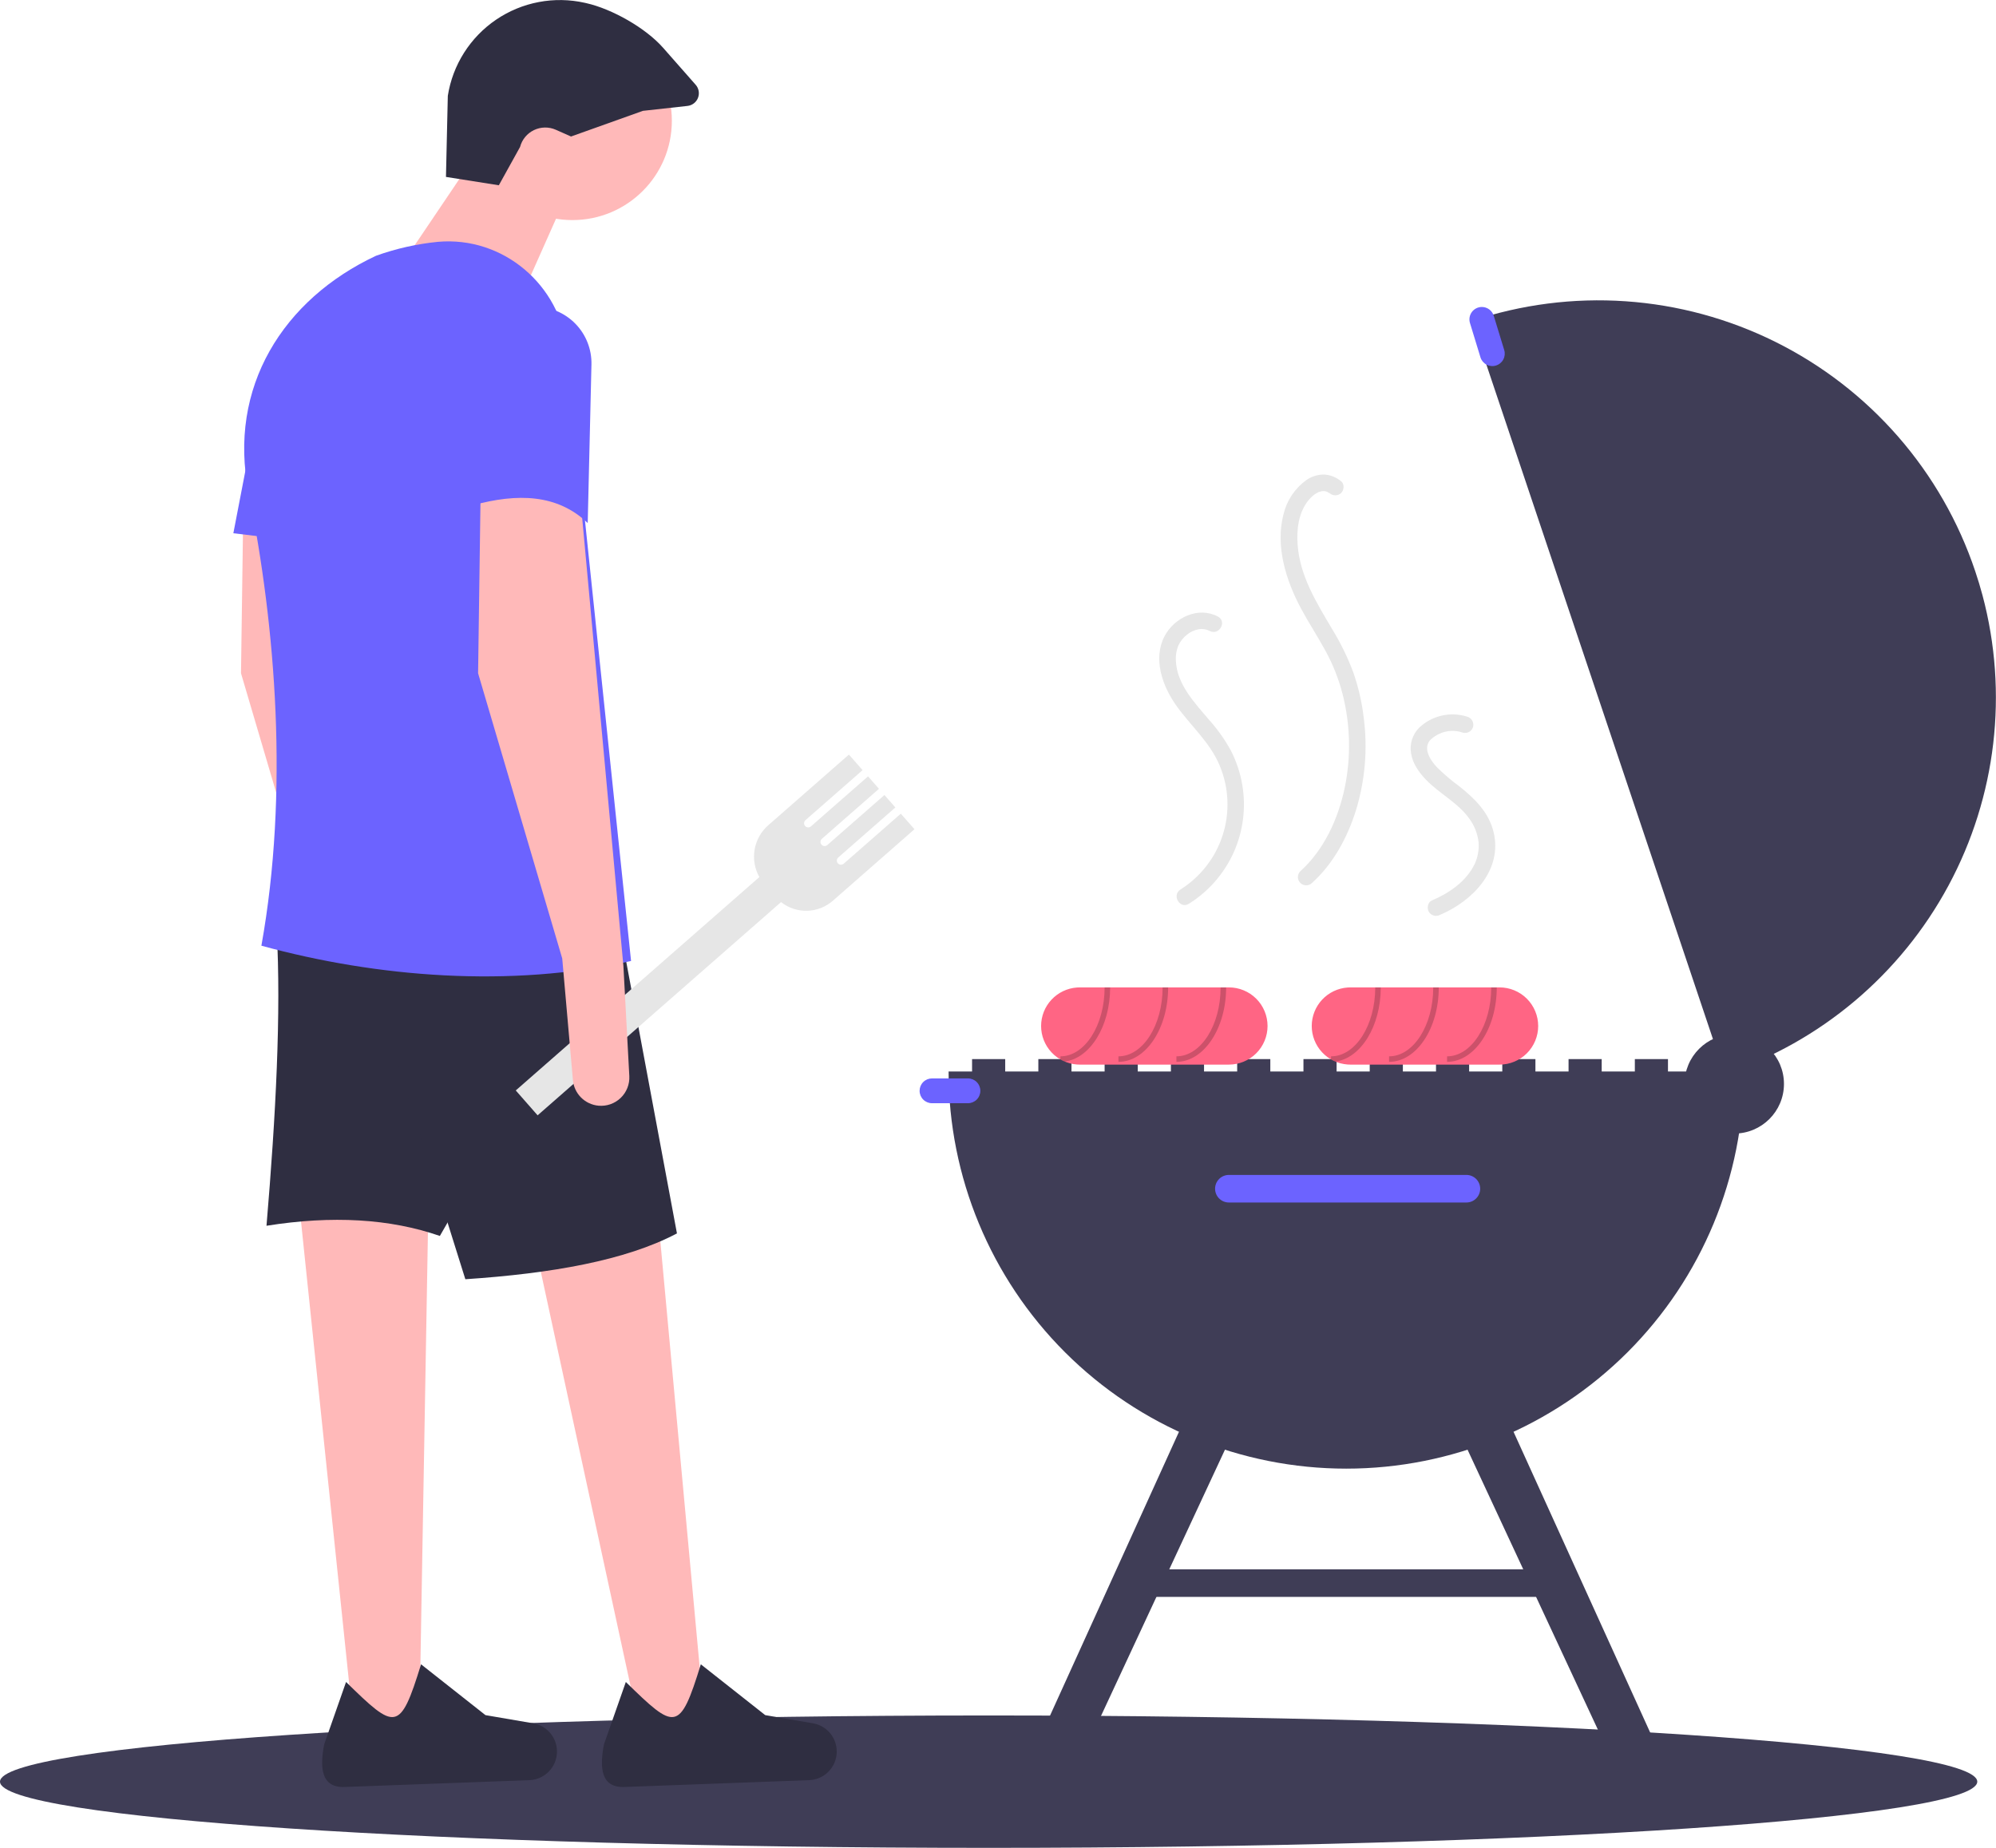 <svg width="432" height="400" viewBox="0 0 432 400" fill="none" xmlns="http://www.w3.org/2000/svg">
<g clip-path="url(#clip0)">
<path d="M213.973 400C332.147 400 427.946 393.585 427.946 385.672C427.946 377.759 332.147 371.344 213.973 371.344C95.799 371.344 0 377.759 0 385.672C0 393.585 95.799 400 213.973 400Z" fill="#3F3D56"/>
<path d="M217.559 229.26H210.387V233.439H217.559V229.26Z" fill="#3F3D56"/>
<path d="M231.904 229.26H224.732V233.439H231.904V229.26Z" fill="#3F3D56"/>
<path d="M246.248 229.26H239.076V233.439H246.248V229.26Z" fill="#3F3D56"/>
<path d="M260.593 229.26H253.421V233.439H260.593V229.26Z" fill="#3F3D56"/>
<path d="M274.938 229.26H267.765V233.439H274.938V229.26Z" fill="#3F3D56"/>
<path d="M289.282 229.26H282.11V233.439H289.282V229.26Z" fill="#3F3D56"/>
<path d="M303.627 229.26H296.454V233.439H303.627V229.26Z" fill="#3F3D56"/>
<path d="M317.971 229.26H310.799V233.439H317.971V229.26Z" fill="#3F3D56"/>
<path d="M332.316 229.26H325.144V233.439H332.316V229.26Z" fill="#3F3D56"/>
<path d="M346.66 229.26H339.488V233.439H346.66V229.26Z" fill="#3F3D56"/>
<path d="M361.005 229.26H353.833V233.439H361.005V229.26Z" fill="#3F3D56"/>
<path d="M377.441 231.946C377.441 254.746 368.374 276.612 352.233 292.734C336.092 308.856 314.201 317.913 291.374 317.913C268.548 317.913 246.656 308.856 230.515 292.734C214.374 276.612 205.307 254.746 205.307 231.946H377.441Z" fill="#3F3D56"/>
<path d="M373.282 232.495L318.533 69.492C329.248 65.894 340.568 64.44 351.846 65.215C363.124 65.99 374.138 68.978 384.259 74.008C394.38 79.038 403.409 86.012 410.829 94.53C418.249 103.048 423.916 112.944 427.504 123.651C428.084 125.377 428.61 127.114 429.076 128.851C434.711 149.975 432.079 172.449 421.714 191.702C411.35 210.956 394.031 225.543 373.282 232.495Z" fill="#3F3D56"/>
<path d="M375.35 245.378C381.291 245.378 386.108 240.567 386.108 234.633C386.108 228.698 381.291 223.887 375.35 223.887C369.408 223.887 364.591 228.698 364.591 234.633C364.591 240.567 369.408 245.378 375.35 245.378Z" fill="#3F3D56"/>
<path d="M265.973 254.333C265.18 254.333 264.42 254.648 263.859 255.208C263.299 255.768 262.984 256.527 262.984 257.318C262.984 258.11 263.299 258.869 263.859 259.429C264.42 259.989 265.18 260.303 265.973 260.303H317.374C318.167 260.303 318.927 259.989 319.487 259.429C320.048 258.869 320.362 258.11 320.362 257.318C320.362 256.527 320.048 255.768 319.487 255.208C318.927 254.648 318.167 254.333 317.374 254.333H265.973Z" fill="#6C63FF"/>
<path d="M362.798 387.463L352.096 387.858L313.539 305.034L323.294 300.504L362.798 387.463Z" fill="#3F3D56"/>
<path d="M219.95 387.463L230.652 387.858L269.209 305.034L259.454 300.504L219.95 387.463Z" fill="#3F3D56"/>
<path d="M335.902 339.704H247.444V345.674H335.902V339.704Z" fill="#3F3D56"/>
<path d="M320.721 66.449C320.301 66.449 319.887 66.548 319.511 66.737C319.136 66.926 318.81 67.2 318.56 67.537C318.31 67.875 318.143 68.266 318.071 68.68C318 69.094 318.027 69.518 318.15 69.92L320.417 77.343C320.626 78.024 321.097 78.594 321.726 78.928C322.356 79.263 323.092 79.334 323.774 79.126C324.456 78.918 325.027 78.449 325.363 77.82C325.698 77.192 325.77 76.456 325.563 75.775L323.295 68.352C323.126 67.801 322.785 67.32 322.322 66.977C321.859 66.635 321.298 66.449 320.721 66.449Z" fill="#6C63FF"/>
<path d="M201.72 233.439C201.007 233.439 200.323 233.722 199.819 234.226C199.314 234.729 199.031 235.413 199.031 236.125C199.031 236.838 199.314 237.521 199.819 238.025C200.323 238.529 201.007 238.812 201.72 238.812H209.49C210.204 238.812 210.888 238.529 211.392 238.025C211.897 237.521 212.18 236.838 212.18 236.125C212.18 235.413 211.897 234.729 211.392 234.226C210.888 233.722 210.204 233.439 209.49 233.439H201.72Z" fill="#6C63FF"/>
<path d="M265.972 213.738H233.697C233.494 213.738 233.296 213.744 233.099 213.762C230.991 213.912 229.017 214.854 227.576 216.399C226.134 217.943 225.332 219.976 225.329 222.087C225.327 224.199 226.125 226.233 227.563 227.781C229.001 229.328 230.973 230.275 233.081 230.43C233.285 230.448 233.488 230.454 233.697 230.454H265.972C268.191 230.454 270.32 229.573 271.889 228.006C273.458 226.438 274.34 224.312 274.34 222.096C274.34 219.879 273.458 217.753 271.889 216.186C270.32 214.618 268.191 213.738 265.972 213.738Z" fill="#FF6584"/>
<path opacity="0.2" d="M230.446 229.791C235.944 229.087 240.272 222.155 240.272 213.738H239.076C239.076 221.97 234.785 228.663 229.513 228.663V229.331L230.446 229.791Z" fill="black"/>
<path opacity="0.2" d="M242.065 229.857V228.663C247.338 228.663 251.628 221.967 251.628 213.738H252.823C252.823 222.626 247.997 229.857 242.065 229.857Z" fill="black"/>
<path opacity="0.2" d="M254.616 229.857V228.663C259.889 228.663 264.179 221.967 264.179 213.738H265.375C265.375 222.626 260.548 229.857 254.616 229.857Z" fill="black"/>
<path d="M324.546 213.738H292.271C292.067 213.738 291.87 213.744 291.673 213.762C289.564 213.912 287.591 214.854 286.149 216.399C284.708 217.943 283.905 219.976 283.903 222.087C283.901 224.199 284.699 226.233 286.137 227.781C287.575 229.328 289.547 230.275 291.655 230.43C291.858 230.448 292.061 230.454 292.271 230.454H324.546C326.765 230.454 328.894 229.573 330.463 228.006C332.032 226.438 332.914 224.312 332.914 222.096C332.914 219.879 332.032 217.753 330.463 216.186C328.894 214.618 326.765 213.738 324.546 213.738Z" fill="#FF6584"/>
<path opacity="0.2" d="M289.019 229.791C294.518 229.087 298.845 222.155 298.845 213.738H297.65C297.65 221.97 293.358 228.663 288.087 228.663V229.331L289.019 229.791Z" fill="black"/>
<path opacity="0.2" d="M300.638 229.857V228.663C305.911 228.663 310.201 221.967 310.201 213.738H311.397C311.397 222.626 306.571 229.857 300.638 229.857Z" fill="black"/>
<path opacity="0.2" d="M313.19 229.857V228.663C318.463 228.663 322.753 221.967 322.753 213.738H323.948C323.948 222.626 319.122 229.857 313.19 229.857Z" fill="black"/>
<path d="M263.61 133.476C259.38 131.193 254.151 133.683 252.043 137.723C249.479 142.637 251.604 148.545 254.594 152.746C257.701 157.111 261.917 160.714 263.991 165.758C265.975 170.505 266.21 175.801 264.655 180.704C263.1 185.608 259.855 189.803 255.496 192.543C253.551 193.772 255.348 196.873 257.306 195.636C261.581 192.969 264.963 189.089 267.02 184.494C269.078 179.898 269.717 174.794 268.857 169.833C268.42 167.261 267.588 164.771 266.389 162.453C265.09 160.087 263.524 157.877 261.723 155.865C258.611 152.187 254.695 148.133 254.5 143.016C254.464 142.352 254.51 141.686 254.638 141.034C254.731 140.578 254.87 140.133 255.052 139.705C255.487 138.785 256.132 137.981 256.936 137.357C257.681 136.763 258.562 136.365 259.5 136.197C260.287 136.08 261.09 136.21 261.8 136.569C263.831 137.665 265.644 134.573 263.61 133.476Z" fill="#E6E6E6"/>
<path d="M317.572 155.143C315.771 154.565 313.846 154.485 312.004 154.913C310.161 155.341 308.469 156.26 307.108 157.572C306.404 158.295 305.883 159.175 305.587 160.138C305.292 161.102 305.23 162.123 305.408 163.115C305.75 165.285 307.122 167.213 308.61 168.767C311.523 171.807 315.599 173.773 318.041 177.263C319.124 178.75 319.804 180.491 320.014 182.318C320.139 183.96 319.838 185.606 319.139 187.097C317.317 190.796 313.701 193.311 309.886 194.931C308.995 195.309 308.798 196.622 309.243 197.381C309.492 197.782 309.885 198.072 310.341 198.192C310.798 198.312 311.283 198.251 311.696 198.024C318.715 195.044 325.21 188.368 323.274 180.166C322.255 175.852 319.134 172.807 315.773 170.16C314.103 168.938 312.527 167.594 311.055 166.14C309.893 164.907 308.686 163.223 308.899 161.552C308.985 160.971 309.269 160.437 309.705 160.042C310.233 159.56 310.832 159.163 311.481 158.863C312.277 158.482 313.141 158.262 314.023 158.217C314.905 158.171 315.787 158.3 316.618 158.597C317.077 158.719 317.565 158.656 317.977 158.422C318.39 158.188 318.694 157.802 318.824 157.346C318.941 156.888 318.876 156.403 318.642 155.993C318.409 155.582 318.025 155.277 317.572 155.143V155.143Z" fill="#E6E6E6"/>
<path d="M290.271 104.19C289.203 103.278 287.854 102.759 286.449 102.72C285.117 102.745 283.821 103.163 282.727 103.922C280.254 105.716 278.504 108.334 277.794 111.303C275.982 118.237 278.346 125.709 281.63 131.815C283.29 134.902 285.224 137.832 286.895 140.913C288.507 143.859 289.744 146.995 290.578 150.247C292.28 156.916 292.431 163.885 291.022 170.621C289.587 177.326 286.568 183.965 281.432 188.592C281.096 188.927 280.907 189.383 280.907 189.858C280.907 190.333 281.096 190.789 281.432 191.124C281.768 191.46 282.224 191.649 282.7 191.649C283.175 191.649 283.631 191.46 283.968 191.124C288.526 187.018 291.575 181.386 293.415 175.594C295.446 169.053 296.04 162.151 295.156 155.359C294.757 151.977 293.986 148.649 292.857 145.436C291.634 142.199 290.107 139.085 288.296 136.135C284.925 130.443 281.337 124.686 280.849 117.908C280.609 114.575 281.027 111.101 283.091 108.42C282.978 108.567 283.182 108.314 283.182 108.313C283.308 108.163 283.437 108.017 283.572 107.876C283.828 107.601 284.103 107.345 284.396 107.109C284.333 107.159 284.175 107.265 284.464 107.065C284.607 106.965 284.754 106.87 284.905 106.781C285.027 106.709 285.153 106.645 285.279 106.579C285.353 106.541 285.429 106.505 285.505 106.471C285.331 106.547 285.341 106.547 285.535 106.474C285.675 106.43 286.37 106.28 285.984 106.328C286.113 106.313 286.242 106.305 286.372 106.303C286.427 106.302 286.91 106.327 286.674 106.301C286.398 106.271 286.892 106.35 286.896 106.351C287.051 106.389 287.203 106.437 287.351 106.495C286.978 106.346 287.963 106.899 287.736 106.723C288.079 107.045 288.533 107.224 289.004 107.224C289.475 107.224 289.928 107.045 290.271 106.723C290.89 106.105 291.04 104.787 290.271 104.19L290.271 104.19Z" fill="#E6E6E6"/>
<path d="M152.583 373.361L139.065 376.943L114.235 262.307L142.1 259.827L152.583 373.361Z" fill="#FFB9B9"/>
<path d="M90.732 375.123L76.902 377.21L64.748 260.552L92.717 261.124L90.732 375.123Z" fill="#FFB9B9"/>
<path d="M83.611 209.123L84.888 232.932C84.935 233.808 84.793 234.683 84.471 235.499C84.15 236.315 83.656 237.052 83.023 237.661C82.391 238.269 81.635 238.735 80.807 239.026C79.979 239.317 79.097 239.426 78.223 239.347C76.794 239.217 75.456 238.59 74.443 237.574C73.43 236.559 72.806 235.221 72.681 233.793L70.369 207.469L52.16 145.742L52.712 106.061L74.231 107.163L83.611 209.123Z" fill="#FFB9B9"/>
<path d="M95.199 267.543C84.42 263.805 71.913 263.07 57.678 265.338C59.697 241.453 60.866 219.272 59.885 201.407H133.271L95.199 267.543Z" fill="#2F2E41"/>
<path d="M146.514 266.992C135.404 272.862 119.333 275.672 100.716 276.912L77.542 203.06L134.375 201.958L146.514 266.992Z" fill="#2F2E41"/>
<path d="M175.122 385.345L135.142 386.823C130.021 387.013 129.751 382.62 130.718 377.593L135.451 364.094C146.108 374.522 147.111 375.104 151.679 360.27L165.621 371.269L175.941 373.037C177.386 373.284 178.697 374.034 179.641 375.155C180.586 376.275 181.102 377.693 181.1 379.158C181.098 380.761 180.474 382.301 179.359 383.454C178.244 384.608 176.726 385.285 175.122 385.345Z" fill="#2F2E41"/>
<path d="M114.57 385.345L74.591 386.823C69.469 387.013 69.199 382.62 70.166 377.593L74.899 364.094C85.556 374.522 86.559 375.104 91.128 360.27L105.07 371.269L115.389 373.037C116.835 373.284 118.146 374.034 119.09 375.155C120.034 376.275 120.551 377.693 120.549 379.158C120.546 380.761 119.922 382.301 118.807 383.454C117.693 384.608 116.174 385.285 114.57 385.345Z" fill="#2F2E41"/>
<path d="M123.891 47.641C135.776 47.641 145.41 38.017 145.41 26.146C145.41 14.275 135.776 4.652 123.891 4.652C112.006 4.652 102.372 14.275 102.372 26.146C102.372 38.017 112.006 47.641 123.891 47.641Z" fill="#FFB9B9"/>
<path d="M112.855 64.174L87.474 56.459L104.579 31.106L123.891 39.374L112.855 64.174Z" fill="#FFB9B9"/>
<path d="M136.582 208.02C110.49 213.88 81.525 211.555 56.574 204.714C62.549 171.434 59.665 135.687 53.816 106.612C49.237 83.854 61.315 64.757 81.404 55.356C85.722 53.81 90.215 52.799 94.78 52.348C108.872 51.101 121.272 61.655 122.742 75.71L136.582 208.02Z" fill="#6C63FF"/>
<path d="M68.713 117.635L50.505 115.43L56.023 86.771H68.713V117.635Z" fill="#6C63FF"/>
<path d="M123.59 29.55L120.294 28.086C119.547 27.756 118.737 27.591 117.92 27.605C117.103 27.618 116.299 27.808 115.563 28.163C114.827 28.517 114.177 29.027 113.658 29.658C113.139 30.288 112.764 31.024 112.558 31.813L107.964 40.105L96.521 38.296L96.921 20.744C97.442 17.427 98.638 14.252 100.437 11.416C102.236 8.58 104.599 6.143 107.379 4.255C110.159 2.368 113.297 1.07 116.599 0.443C119.901 -0.184 123.297 -0.127 126.577 0.609L126.889 0.68C132.475 1.942 139.727 6.039 143.513 10.339L150.567 18.352C150.901 18.732 151.125 19.196 151.214 19.695C151.302 20.193 151.253 20.706 151.07 21.178C150.887 21.65 150.578 22.063 150.177 22.372C149.776 22.681 149.298 22.874 148.794 22.93L139.147 23.994L123.59 29.55Z" fill="#2F2E41"/>
<path d="M194.967 176.135L182.611 186.961C182.432 187.118 182.198 187.197 181.961 187.181C181.724 187.165 181.503 187.056 181.346 186.878C181.189 186.699 181.11 186.466 181.125 186.229C181.141 185.993 181.25 185.771 181.428 185.615L193.785 174.789L191.42 172.096L179.063 182.922C178.885 183.078 178.651 183.157 178.414 183.142C178.177 183.126 177.956 183.017 177.799 182.839C177.642 182.66 177.563 182.427 177.578 182.19C177.594 181.953 177.703 181.732 177.881 181.576L190.238 170.75L187.873 168.057L175.516 178.883C175.428 178.96 175.325 179.02 175.213 179.058C175.102 179.096 174.984 179.111 174.866 179.104C174.749 179.096 174.634 179.065 174.528 179.013C174.423 178.961 174.328 178.889 174.25 178.8C174.173 178.712 174.113 178.609 174.076 178.498C174.038 178.386 174.022 178.268 174.03 178.151C174.038 178.034 174.068 177.919 174.121 177.813C174.173 177.708 174.245 177.614 174.334 177.536L186.691 166.71L183.735 163.344L166.273 178.643C164.714 180.009 163.672 181.869 163.322 183.91C162.972 185.952 163.334 188.052 164.349 189.858L111.628 236.047L116.358 241.433L169.044 195.274C170.651 196.541 172.652 197.206 174.698 197.154C176.745 197.101 178.709 196.334 180.249 194.986L197.923 179.501L194.967 176.135Z" fill="#E6E6E6"/>
<path d="M134.927 209.123L136.204 232.932C136.251 233.808 136.108 234.683 135.787 235.499C135.465 236.315 134.971 237.052 134.339 237.661C133.706 238.269 132.951 238.735 132.122 239.026C131.294 239.317 130.413 239.426 129.538 239.347C128.109 239.217 126.771 238.59 125.758 237.574C124.745 236.559 124.121 235.221 123.996 233.793L121.684 207.469L103.475 145.742L104.027 106.061L125.546 107.163L134.927 209.123Z" fill="#FFB9B9"/>
<path d="M127.202 113.226C120.654 106.952 112.011 106.722 102.372 109.368V79.749C102.372 76.203 103.782 72.802 106.292 70.295C108.802 67.788 112.207 66.379 115.757 66.379C117.391 66.379 119.008 66.705 120.514 67.339C122.019 67.972 123.383 68.9 124.525 70.067C125.667 71.235 126.563 72.618 127.161 74.137C127.76 75.655 128.049 77.278 128.01 78.91L127.202 113.226Z" fill="#6C63FF"/>
</g>
<defs>
<clipPath id="clip0">
<rect width="432" height="400" fill="white"/>
</clipPath>
</defs>
</svg>
